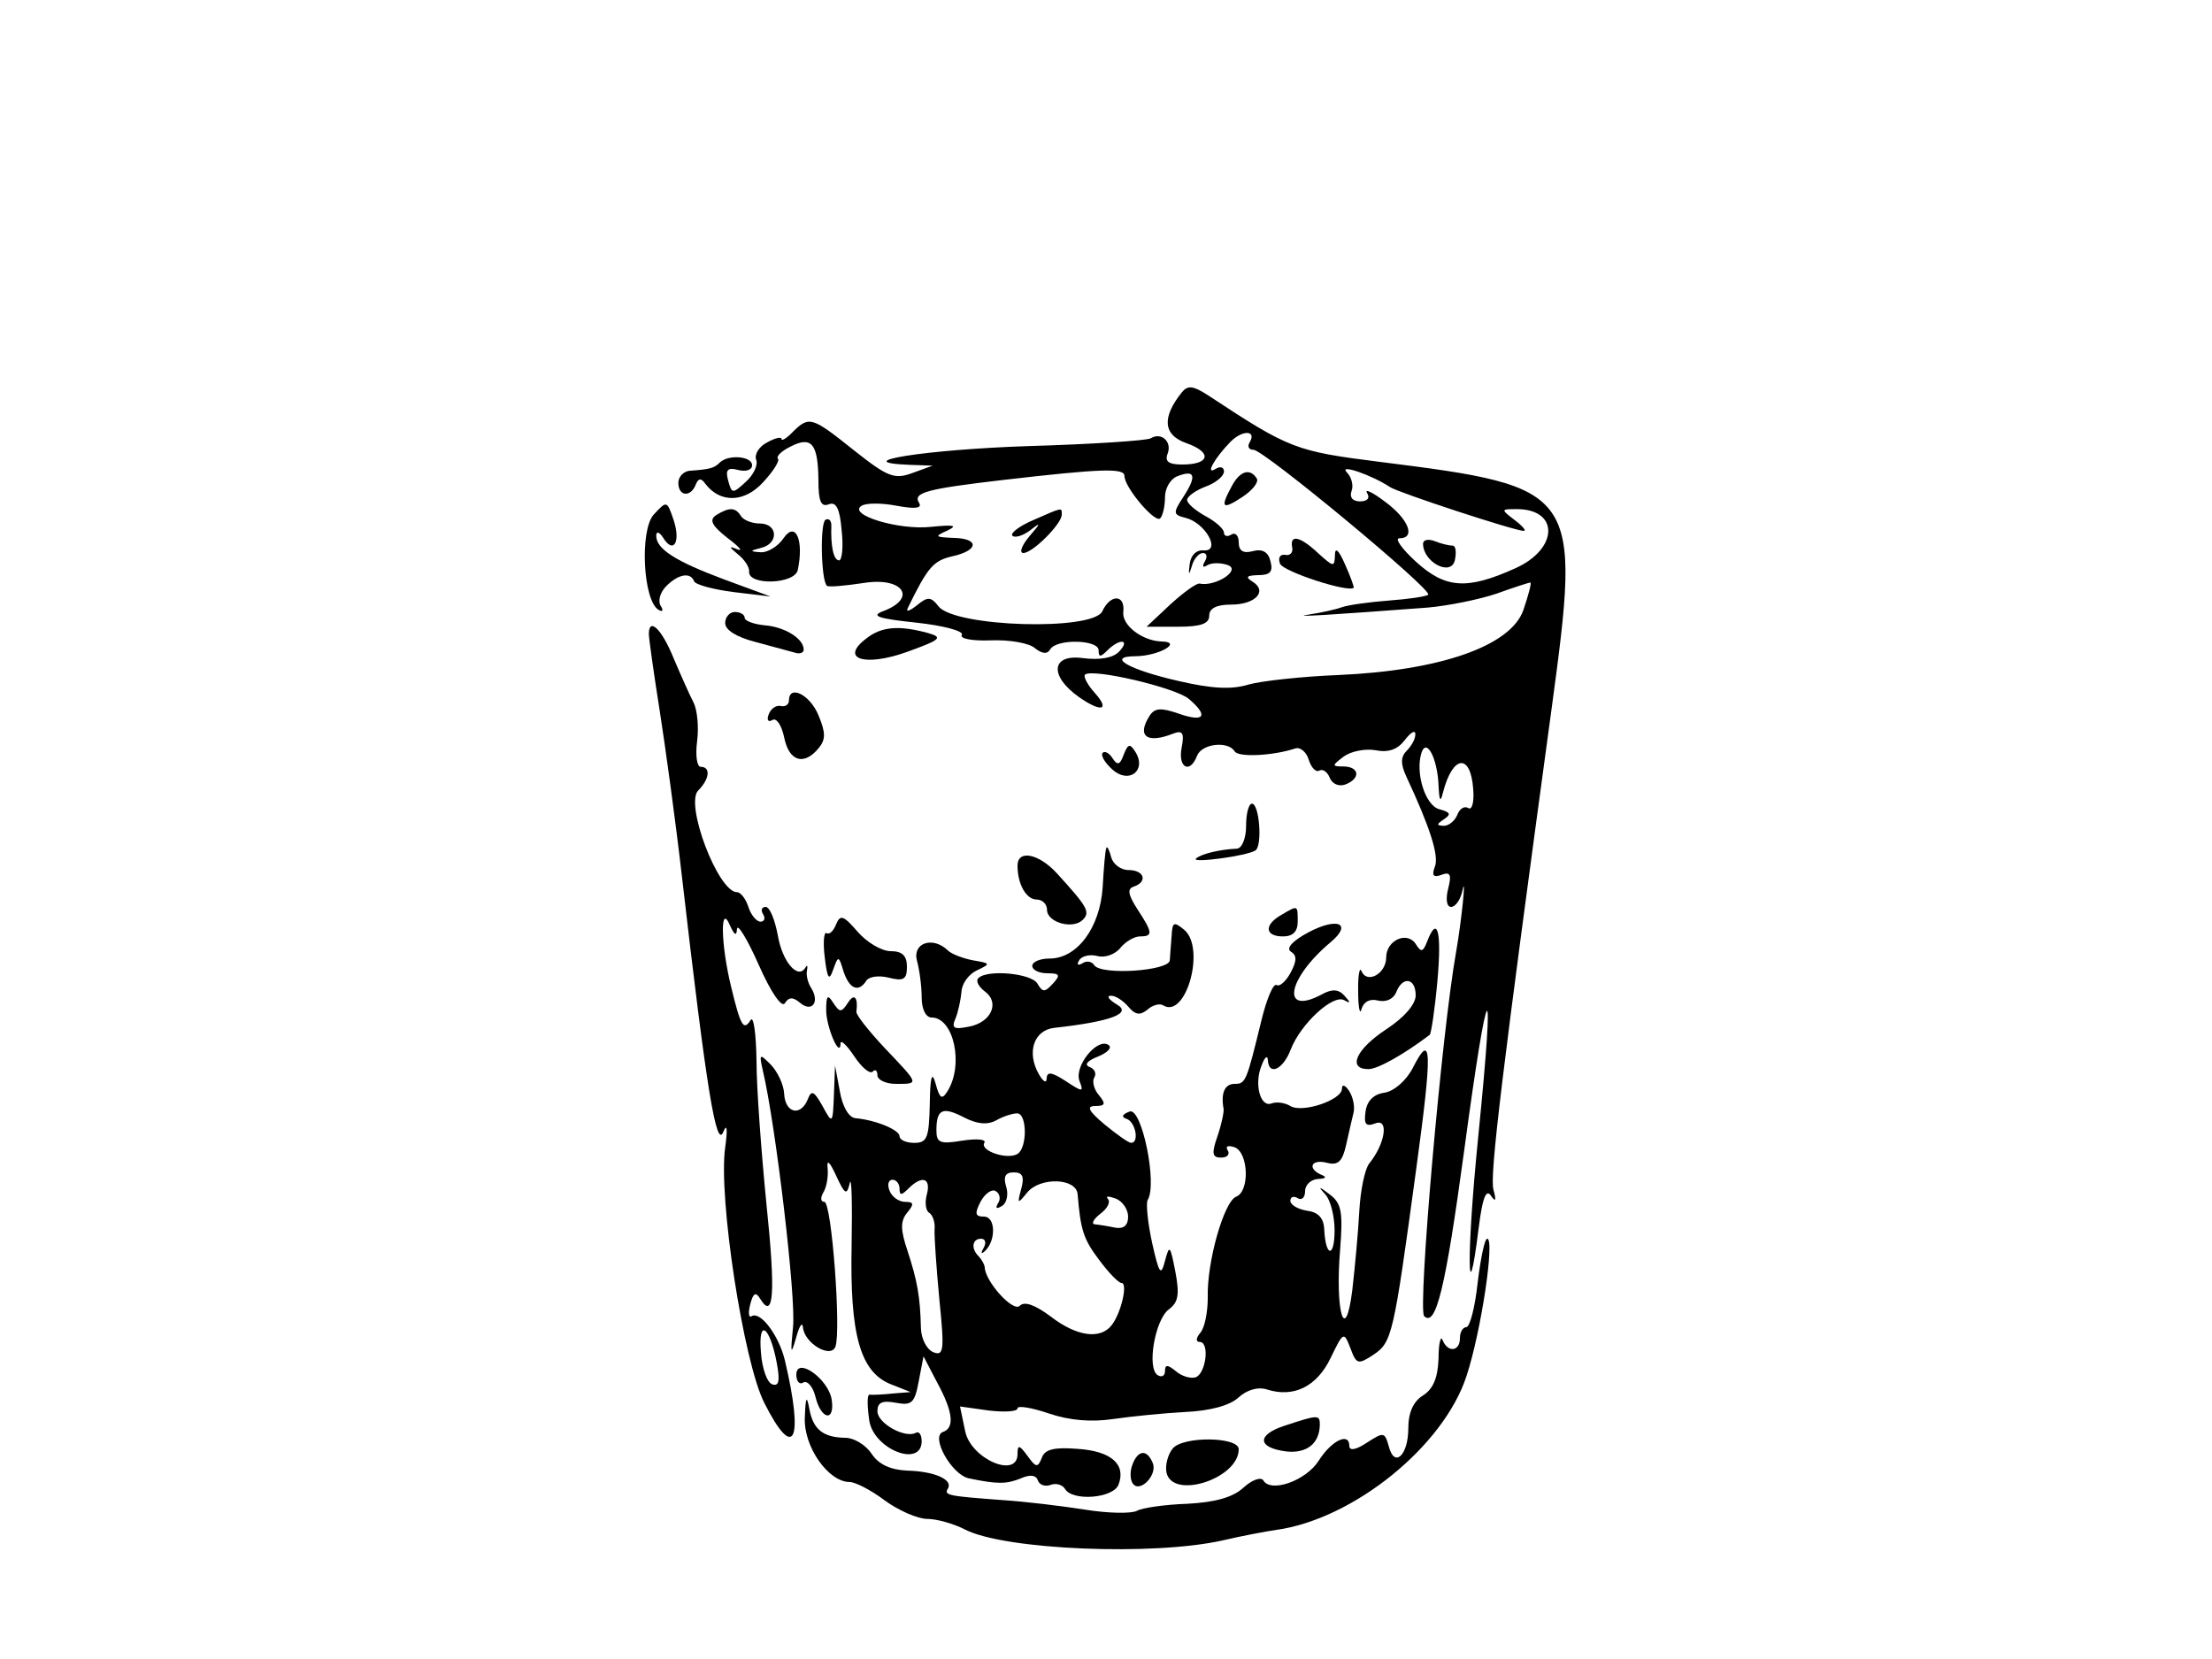 <?xml version="1.0" standalone="no"?>
<!DOCTYPE svg PUBLIC "-//W3C//DTD SVG 20010904//EN"
 "http://www.w3.org/TR/2001/REC-SVG-20010904/DTD/svg10.dtd">
<svg version="1.0" xmlns="http://www.w3.org/2000/svg"
 width="300pt" height="225pt" viewBox="0 0 300 225"
 preserveAspectRatio="xMidYMid meet">
<g transform="translate(0,225) scale(0.05,-0.05)"
fill="#000000" stroke="none">
<path d="M3205 3435 c-54 -68 -50 -115 13 -137 71 -25 64 -58 -11 -58 -37 0
-48 8 -40 29 13 33 -17 60 -46 42 -10 -6 -159 -16 -331 -21 -276 -9 -501 -44
-320 -51 l60 -2 -55 -20 c-49 -18 -67 -11 -158 61 -115 92 -122 94 -166 51
-17 -18 -31 -26 -31 -20 0 7 -18 3 -39 -9 -22 -11 -35 -32 -30 -47 6 -14 -7
-41 -28 -60 -36 -33 -38 -33 -48 4 -8 29 -1 36 28 28 20 -5 37 0 37 13 0 25
-65 30 -88 7 -15 -15 -26 -18 -82 -22 -16 -2 -30 -16 -30 -33 0 -36 33 -40 47
-5 7 18 15 19 26 3 40 -53 106 -52 157 4 28 30 46 59 40 64 -5 6 10 21 35 33
57 29 74 7 75 -93 0 -56 7 -72 28 -64 20 8 30 -11 35 -71 5 -44 1 -81 -7 -81
-15 0 -23 38 -21 95 0 13 -7 20 -16 15 -15 -10 -12 -164 4 -179 4 -4 50 0 102
8 105 16 144 -42 50 -77 -34 -13 -13 -20 91 -31 74 -8 129 -23 123 -33 -7 -10
27 -17 79 -15 49 2 103 -7 119 -21 20 -16 34 -17 42 -3 18 29 131 26 131 -3 0
-19 5 -19 24 0 33 33 63 30 32 -3 -17 -18 -52 -24 -100 -18 -85 11 -90 -49 -9
-106 60 -42 85 -36 43 11 -20 22 -32 45 -27 50 19 18 246 -35 282 -66 54 -46
42 -64 -27 -40 -49 17 -66 16 -80 -6 -35 -55 -7 -76 64 -48 26 10 31 2 23 -39
-10 -54 23 -71 42 -21 13 33 84 41 102 12 10 -17 105 -12 165 8 13 4 30 -10
36 -31 7 -22 20 -35 29 -29 9 5 22 -4 28 -20 7 -17 25 -24 42 -18 42 16 39 48
-4 49 -33 0 -33 2 0 27 19 14 58 22 86 17 35 -7 60 2 79 27 16 21 29 29 29 17
1 -12 -10 -32 -23 -45 -17 -17 -17 -36 -2 -69 65 -139 90 -217 78 -246 -9 -24
-4 -30 18 -22 24 9 28 1 18 -38 -7 -28 -4 -49 8 -49 12 0 26 20 31 45 11 50
-3 -86 -17 -165 -39 -216 -105 -972 -87 -990 32 -31 58 77 108 445 66 491 86
514 39 45 -32 -317 -31 -507 1 -250 10 80 20 106 33 87 13 -19 15 -14 7 16
-11 37 24 323 158 1307 80 591 75 599 -465 667 -230 29 -246 35 -466 180 -42
27 -56 29 -73 8z m184 -136 c-6 -11 -1 -19 11 -19 28 0 486 -380 474 -393 -5
-5 -53 -12 -107 -16 -53 -4 -110 -12 -127 -18 -16 -6 -57 -15 -90 -20 -55 -8
58 -1 323 19 56 5 140 22 187 38 47 17 88 30 91 30 4 0 -5 -34 -19 -75 -34
-97 -225 -164 -502 -176 -99 -4 -209 -16 -244 -26 -46 -14 -100 -11 -190 10
-136 31 -197 67 -115 67 63 1 129 39 69 40 -53 2 -108 45 -103 81 5 47 -35 48
-57 1 -25 -54 -399 -43 -444 13 -21 27 -30 27 -59 3 -19 -15 -30 -19 -25 -8
55 113 70 129 121 141 73 16 74 49 2 50 -49 2 -51 4 -15 20 29 14 17 16 -44
10 -88 -10 -228 33 -189 57 12 8 55 8 96 0 49 -9 69 -7 60 8 -18 28 22 38 227
62 268 31 330 33 330 11 0 -31 83 -129 97 -115 7 7 13 33 13 57 0 25 15 50 33
57 48 19 54 2 18 -54 -30 -46 -30 -50 6 -59 53 -14 96 -91 48 -88 -20 2 -35
-13 -38 -37 -4 -31 -2 -32 6 -5 5 19 19 35 30 35 10 0 13 -10 5 -23 -8 -14 -5
-18 7 -10 12 7 37 7 56 0 36 -14 -35 -59 -77 -50 -8 2 -44 -24 -80 -57 l-64
-60 85 0 c62 0 85 8 85 30 0 20 20 30 59 30 66 0 100 36 59 62 -21 13 -17 17
15 18 32 0 41 9 33 38 -6 25 -22 34 -48 27 -26 -7 -38 1 -38 24 0 18 -9 28
-20 21 -11 -7 -20 -4 -20 5 0 10 -22 30 -50 45 -27 15 -50 34 -50 44 0 9 23
26 50 36 28 10 50 29 50 41 0 12 -10 15 -23 7 -29 -18 -3 29 41 74 33 33 72
31 51 -3z m381 -120 c22 -15 339 -119 363 -119 8 0 -3 13 -24 29 -38 29 -38
30 2 30 119 2 118 -108 -2 -161 -131 -59 -189 -54 -269 19 -38 35 -58 63 -44
63 45 0 25 52 -39 99 -34 26 -56 36 -49 24 9 -14 1 -23 -19 -23 -20 0 -29 11
-23 28 6 15 0 38 -13 51 -23 24 69 -8 117 -40z m132 -809 c2 -43 5 -48 12 -20
26 102 75 108 82 10 3 -35 -3 -58 -13 -52 -11 7 -24 -2 -30 -18 -7 -17 -23
-30 -37 -30 -20 1 -20 4 1 18 20 13 17 19 -13 27 -38 10 -66 99 -48 154 14 40
43 -17 46 -89z"/>
<path d="M3341 3181 c-32 -59 -26 -65 29 -29 27 18 45 40 39 50 -18 29 -46 21
-68 -21z"/>
<path d="M2802 3089 c-37 -16 -62 -35 -56 -42 7 -7 29 0 49 15 29 23 29 20 -3
-17 -21 -25 -28 -45 -16 -45 25 0 104 79 104 104 0 20 4 21 -78 -15z"/>
<path d="M3505 3015 c3 -14 -6 -23 -19 -20 -14 2 -20 -8 -14 -24 9 -22 189
-80 200 -65 1 2 -9 31 -24 64 -17 39 -27 47 -27 24 -1 -33 -4 -32 -45 5 -49
46 -78 53 -71 16z"/>
<path d="M3860 3025 c0 -49 74 -89 86 -46 5 23 3 41 -6 41 -9 0 -31 5 -48 12
-18 7 -32 4 -32 -7z"/>
<path d="M1773 3104 c-38 -43 -29 -232 13 -258 12 -7 14 -2 6 11 -8 13 -1 37
15 53 33 33 66 39 76 13 4 -9 52 -22 107 -29 l100 -12 -125 46 c-134 50 -185
83 -185 119 0 13 9 10 19 -6 28 -45 48 -11 28 49 -18 52 -18 53 -54 14z"/>
<path d="M1943 3103 c-20 -13 -13 -28 30 -62 32 -24 44 -38 27 -31 -24 10 -23
7 2 -14 18 -14 31 -35 30 -46 -4 -39 124 -35 132 4 17 81 -6 133 -38 87 -15
-23 -44 -40 -62 -39 -31 2 -31 4 1 12 48 12 45 66 -4 66 -21 0 -44 9 -51 20
-15 24 -31 25 -67 3z"/>
<path d="M1967 2810 c0 -19 31 -38 81 -51 45 -12 93 -25 107 -29 14 -5 25 -1
25 8 0 30 -52 62 -107 66 -29 3 -53 12 -53 20 0 9 -12 16 -27 16 -14 0 -26
-14 -26 -30z"/>
<path d="M1760 2780 c0 -11 13 -104 29 -205 16 -102 44 -306 61 -455 67 -580
93 -738 112 -690 10 24 12 8 5 -43 -19 -135 50 -582 106 -692 81 -161 108
-105 56 115 -16 67 -66 134 -90 120 -8 -6 -10 9 -4 32 8 31 15 35 27 15 37
-60 42 17 17 257 -14 141 -27 316 -27 389 -1 73 -8 123 -16 110 -19 -30 -27
-17 -53 91 -28 115 -30 229 -3 166 12 -27 18 -30 19 -10 1 17 28 -27 59 -97
33 -75 63 -118 71 -104 11 17 22 17 41 1 32 -27 54 1 31 39 -10 15 -15 37 -12
49 2 12 1 16 -4 8 -20 -35 -63 15 -75 86 -8 43 -22 78 -33 78 -11 0 -14 -9 -7
-20 7 -11 3 -20 -7 -20 -11 0 -26 18 -33 40 -7 22 -21 40 -31 40 -51 0 -142
239 -105 276 31 31 34 64 7 64 -11 0 -15 32 -10 70 5 39 0 86 -10 105 -10 19
-34 73 -54 120 -32 79 -67 112 -67 65z m347 -1977 c9 -48 6 -64 -12 -58 -14 4
-28 43 -31 87 -8 93 24 72 43 -29z"/>
<path d="M2351 2769 c-75 -56 -7 -79 110 -37 91 33 98 39 56 51 -77 21 -125
18 -166 -14z"/>
<path d="M2140 2600 c0 -11 -10 -18 -22 -15 -13 3 -28 -8 -33 -23 -6 -15 -1
-22 10 -15 11 7 25 -14 32 -47 13 -65 53 -78 93 -30 20 24 20 42 0 90 -23 56
-80 84 -80 40z"/>
<path d="M3048 2453 c-10 -28 -17 -30 -30 -10 -9 14 -21 21 -27 15 -6 -7 6
-27 26 -45 45 -41 94 -3 63 47 -15 24 -20 23 -32 -7z"/>
<path d="M3380 2260 c0 -34 -11 -61 -25 -62 -48 -2 -99 -15 -111 -27 -13 -13
137 7 161 22 20 12 11 127 -9 127 -9 0 -16 -27 -16 -60z"/>
<path d="M3001 2200 c-3 -5 -7 -53 -10 -106 -7 -110 -69 -194 -144 -194 -26 0
-47 -9 -47 -20 0 -11 18 -20 41 -20 34 0 36 -5 15 -28 -22 -24 -28 -24 -42 0
-16 28 -136 39 -160 15 -8 -7 0 -23 17 -36 42 -30 18 -85 -44 -96 -40 -8 -47
-4 -35 23 7 17 14 50 16 72 1 22 20 48 42 58 38 18 37 19 -10 27 -27 5 -59 17
-69 27 -40 39 -96 21 -84 -27 7 -25 13 -70 13 -100 0 -32 11 -55 27 -55 60 0
88 -128 43 -200 -15 -24 -21 -20 -32 20 -10 36 -15 21 -16 -55 -2 -91 -7 -105
-42 -105 -22 0 -40 8 -40 18 0 17 -64 44 -120 49 -18 2 -35 32 -42 73 l-13 70
-3 -80 c-3 -79 -4 -80 -31 -30 -23 41 -30 44 -40 18 -19 -47 -61 -38 -64 15
-1 25 -18 60 -36 79 -31 31 -32 30 -22 -15 35 -147 91 -620 82 -697 -7 -72 -6
-78 8 -30 9 33 17 46 19 30 3 -43 75 -86 88 -53 16 42 -10 393 -30 393 -10 0
-11 11 -3 25 9 14 14 43 12 65 -3 27 5 20 23 -19 24 -52 29 -54 37 -20 5 21 7
-54 5 -169 -5 -242 23 -344 107 -377 l53 -21 -50 -4 c-27 -3 -55 -4 -62 -3 -6
0 -6 -31 0 -71 13 -78 142 -128 142 -55 0 17 -7 27 -15 23 -29 -17 -105 25
-105 58 0 24 13 30 50 23 43 -8 51 -1 62 58 l13 68 37 -71 c43 -79 48 -123 16
-134 -35 -12 23 -116 70 -126 77 -16 102 -16 141 0 25 11 41 9 46 -5 4 -13 20
-18 34 -13 15 6 33 1 40 -11 21 -34 131 -25 145 12 21 55 -20 91 -111 97 -63
5 -89 -1 -97 -24 -11 -28 -16 -27 -39 5 -22 30 -27 31 -27 5 0 -68 -127 -13
-142 62 l-14 67 78 -11 c43 -5 78 -3 78 6 0 8 38 2 85 -14 56 -19 115 -24 175
-15 49 7 137 16 195 19 66 3 120 17 144 39 23 21 53 30 78 22 72 -23 135 8
172 85 35 72 36 73 54 27 16 -44 21 -45 62 -18 51 34 55 52 116 501 45 329 43
379 -9 277 -18 -35 -51 -63 -77 -67 -29 -4 -47 -22 -51 -51 -5 -35 1 -42 27
-32 37 14 26 -56 -17 -109 -12 -15 -24 -73 -27 -130 -3 -57 -12 -153 -19 -214
-19 -151 -47 -58 -33 110 8 102 4 126 -28 150 -30 23 -33 23 -12 0 14 -15 25
-59 25 -97 0 -75 -24 -74 -28 1 -1 32 -16 48 -47 52 -25 4 -45 16 -45 27 0 10
9 14 20 7 11 -7 20 2 20 19 0 17 16 32 35 33 21 1 25 5 10 11 -40 17 -29 44
14 33 30 -8 42 3 52 47 7 31 16 71 20 87 5 17 -1 44 -11 60 -11 17 -20 20 -20
7 0 -31 -108 -67 -140 -47 -15 9 -37 12 -51 7 -30 -12 -48 52 -27 103 8 22 16
29 17 15 2 -44 41 -27 62 28 27 70 115 151 145 134 18 -10 18 -7 1 12 -16 18
-34 19 -61 4 -112 -60 -96 41 23 141 61 51 19 69 -60 27 -43 -23 -61 -43 -48
-52 17 -10 17 -25 0 -57 -13 -24 -30 -39 -38 -34 -9 6 -27 -37 -41 -94 -41
-168 -43 -174 -73 -174 -27 0 -38 -25 -30 -68 1 -10 -6 -43 -17 -75 -16 -46
-14 -57 10 -57 17 0 25 9 18 20 -7 11 1 14 19 8 38 -15 41 -120 4 -134 -33
-13 -80 -178 -77 -274 0 -38 -8 -81 -20 -95 -12 -14 -13 -25 -2 -25 28 0 17
-86 -11 -96 -14 -4 -38 3 -54 17 -22 18 -29 18 -29 0 0 -13 -9 -18 -20 -11
-30 19 -7 150 30 178 26 19 30 40 18 103 -14 72 -16 74 -28 29 -11 -43 -16
-36 -35 49 -12 55 -17 107 -12 116 27 43 -16 252 -49 240 -21 -8 -23 -15 -8
-20 24 -8 35 -65 12 -65 -7 0 -39 23 -72 50 -44 37 -50 50 -25 50 27 0 29 6
10 29 -14 16 -19 38 -13 48 7 11 1 24 -13 29 -15 6 -5 17 23 28 27 11 40 25
28 32 -31 19 -93 -59 -78 -98 12 -31 9 -31 -38 0 -37 24 -50 26 -51 7 0 -14
-9 -10 -21 11 -34 59 -14 120 42 126 153 17 211 39 170 63 -22 13 -30 24 -17
24 12 1 33 -13 47 -29 19 -23 32 -25 52 -9 14 13 34 18 43 12 62 -38 116 156
57 205 -28 23 -32 21 -34 -16 -2 -23 -4 -53 -5 -67 -3 -29 -187 -41 -205 -13
-6 10 -21 13 -32 5 -13 -7 -16 -4 -9 8 7 12 29 17 49 12 20 -6 49 4 63 22 14
17 38 31 53 31 36 0 35 10 -7 74 -25 39 -28 55 -10 61 39 13 29 45 -14 45 -21
0 -42 16 -47 35 -5 19 -11 31 -13 25z m-299 -739 c19 11 45 19 57 19 27 0 28
-93 1 -110 -28 -17 -103 9 -90 30 6 10 -21 12 -60 6 -60 -10 -70 -6 -70 28 0
58 17 65 75 35 35 -18 63 -21 87 -8z m68 -186 c-11 -41 -10 -42 16 -10 35 43
133 40 137 -4 8 -96 15 -121 58 -178 26 -35 53 -63 61 -63 18 0 -1 -82 -27
-115 -31 -39 -95 -30 -165 24 -43 32 -71 42 -84 29 -18 -18 -94 66 -95 105 -1
8 -8 20 -16 29 -22 21 -18 48 6 48 12 0 15 -11 7 -25 -8 -14 -7 -18 3 -9 31
28 30 94 -2 94 -24 0 -26 8 -9 41 12 22 31 35 41 28 11 -6 14 -22 6 -33 -8
-14 -4 -16 11 -7 13 8 18 32 11 53 -8 27 -2 38 21 38 24 0 29 -12 20 -45z
m-330 1 c0 -19 5 -19 24 0 37 37 62 29 50 -16 -6 -22 -3 -45 7 -50 9 -6 16
-26 14 -45 -1 -19 5 -105 13 -190 14 -137 12 -154 -16 -143 -18 7 -33 36 -34
65 -2 87 -10 129 -36 209 -20 59 -20 82 -1 105 19 23 18 29 -6 29 -17 0 -36
14 -42 30 -7 17 -3 30 8 30 10 0 19 -11 19 -24z m620 -76 c0 -24 -12 -34 -35
-30 -19 4 -44 8 -55 9 -11 1 -4 14 15 29 19 14 28 32 20 40 -7 8 2 8 21 1 19
-7 34 -30 34 -49z"/>
<path d="M2760 2152 c0 -51 24 -92 52 -92 15 0 28 -12 28 -28 0 -34 70 -54 97
-27 21 21 13 35 -71 127 -49 53 -106 64 -106 20z"/>
<path d="M3475 2018 c-47 -27 -44 -58 5 -58 27 0 40 13 40 40 0 46 1 45 -45
18z"/>
<path d="M2268 1993 c-7 -18 -18 -29 -26 -24 -7 4 -10 -25 -5 -65 7 -59 12
-66 23 -34 14 39 15 38 28 -5 16 -48 41 -58 62 -25 7 11 34 15 61 8 40 -10 49
-5 49 30 0 30 -13 42 -44 42 -25 0 -65 24 -90 53 -38 44 -47 47 -58 20z"/>
<path d="M3871 1946 c-11 -28 -16 -30 -30 -8 -23 38 -81 12 -81 -35 0 -44 -52
-73 -67 -37 -5 13 -10 -12 -9 -56 0 -44 5 -65 9 -47 6 20 23 29 45 23 22 -5
41 4 49 22 17 45 53 40 53 -8 0 -24 -31 -60 -80 -92 -82 -54 -106 -108 -48
-108 25 0 96 40 166 93 4 3 14 69 21 147 12 134 0 179 -28 106z"/>
<path d="M2241 1760 c0 -46 38 -134 39 -90 0 11 17 -5 37 -35 20 -30 42 -49
50 -42 7 8 13 3 13 -10 0 -12 23 -23 50 -23 64 0 64 -2 -30 97 -44 47 -79 91
-77 99 5 39 -6 51 -23 24 -18 -27 -22 -27 -40 0 -15 24 -19 20 -19 -20z"/>
<path d="M4008 1020 c-7 -66 -21 -120 -31 -120 -9 0 -17 -13 -17 -30 0 -36
-33 -40 -47 -5 -5 14 -11 -9 -11 -50 -2 -52 -14 -82 -42 -100 -26 -16 -40 -46
-40 -89 0 -74 -38 -109 -53 -49 -11 39 -14 39 -59 10 -30 -20 -48 -23 -48 -9
0 38 -48 15 -83 -40 -34 -54 -129 -88 -150 -54 -6 11 -31 2 -54 -19 -29 -27
-78 -40 -153 -44 -60 -2 -122 -11 -136 -19 -15 -8 -78 -7 -140 3 -63 10 -163
22 -224 26 -148 11 -160 13 -149 31 15 24 -35 47 -110 49 -46 2 -78 17 -97 46
-16 24 -48 43 -71 43 -61 1 -88 23 -98 80 -7 37 -10 30 -12 -26 -3 -79 64
-174 122 -174 15 0 58 -22 95 -50 37 -27 89 -50 115 -50 26 0 72 -13 103 -29
107 -55 511 -72 700 -29 51 12 115 24 143 28 210 29 455 227 517 418 40 122
77 372 56 372 -7 0 -18 -54 -26 -120z"/>
<path d="M2160 771 c0 -18 9 -28 19 -21 11 6 26 -11 33 -39 15 -62 53 -69 44
-8 -8 56 -96 119 -96 68z"/>
<path d="M3485 633 c-77 -25 -75 -60 4 -70 55 -6 90 21 91 72 0 28 -4 28 -95
-2z"/>
<path d="M3181 571 c-13 -16 -21 -45 -17 -65 16 -75 196 -17 196 63 0 34 -151
36 -179 2z"/>
<path d="M3072 528 c-7 -17 -7 -40 0 -51 18 -29 68 21 55 54 -15 38 -40 37
-55 -3z"/>
</g>
</svg>
